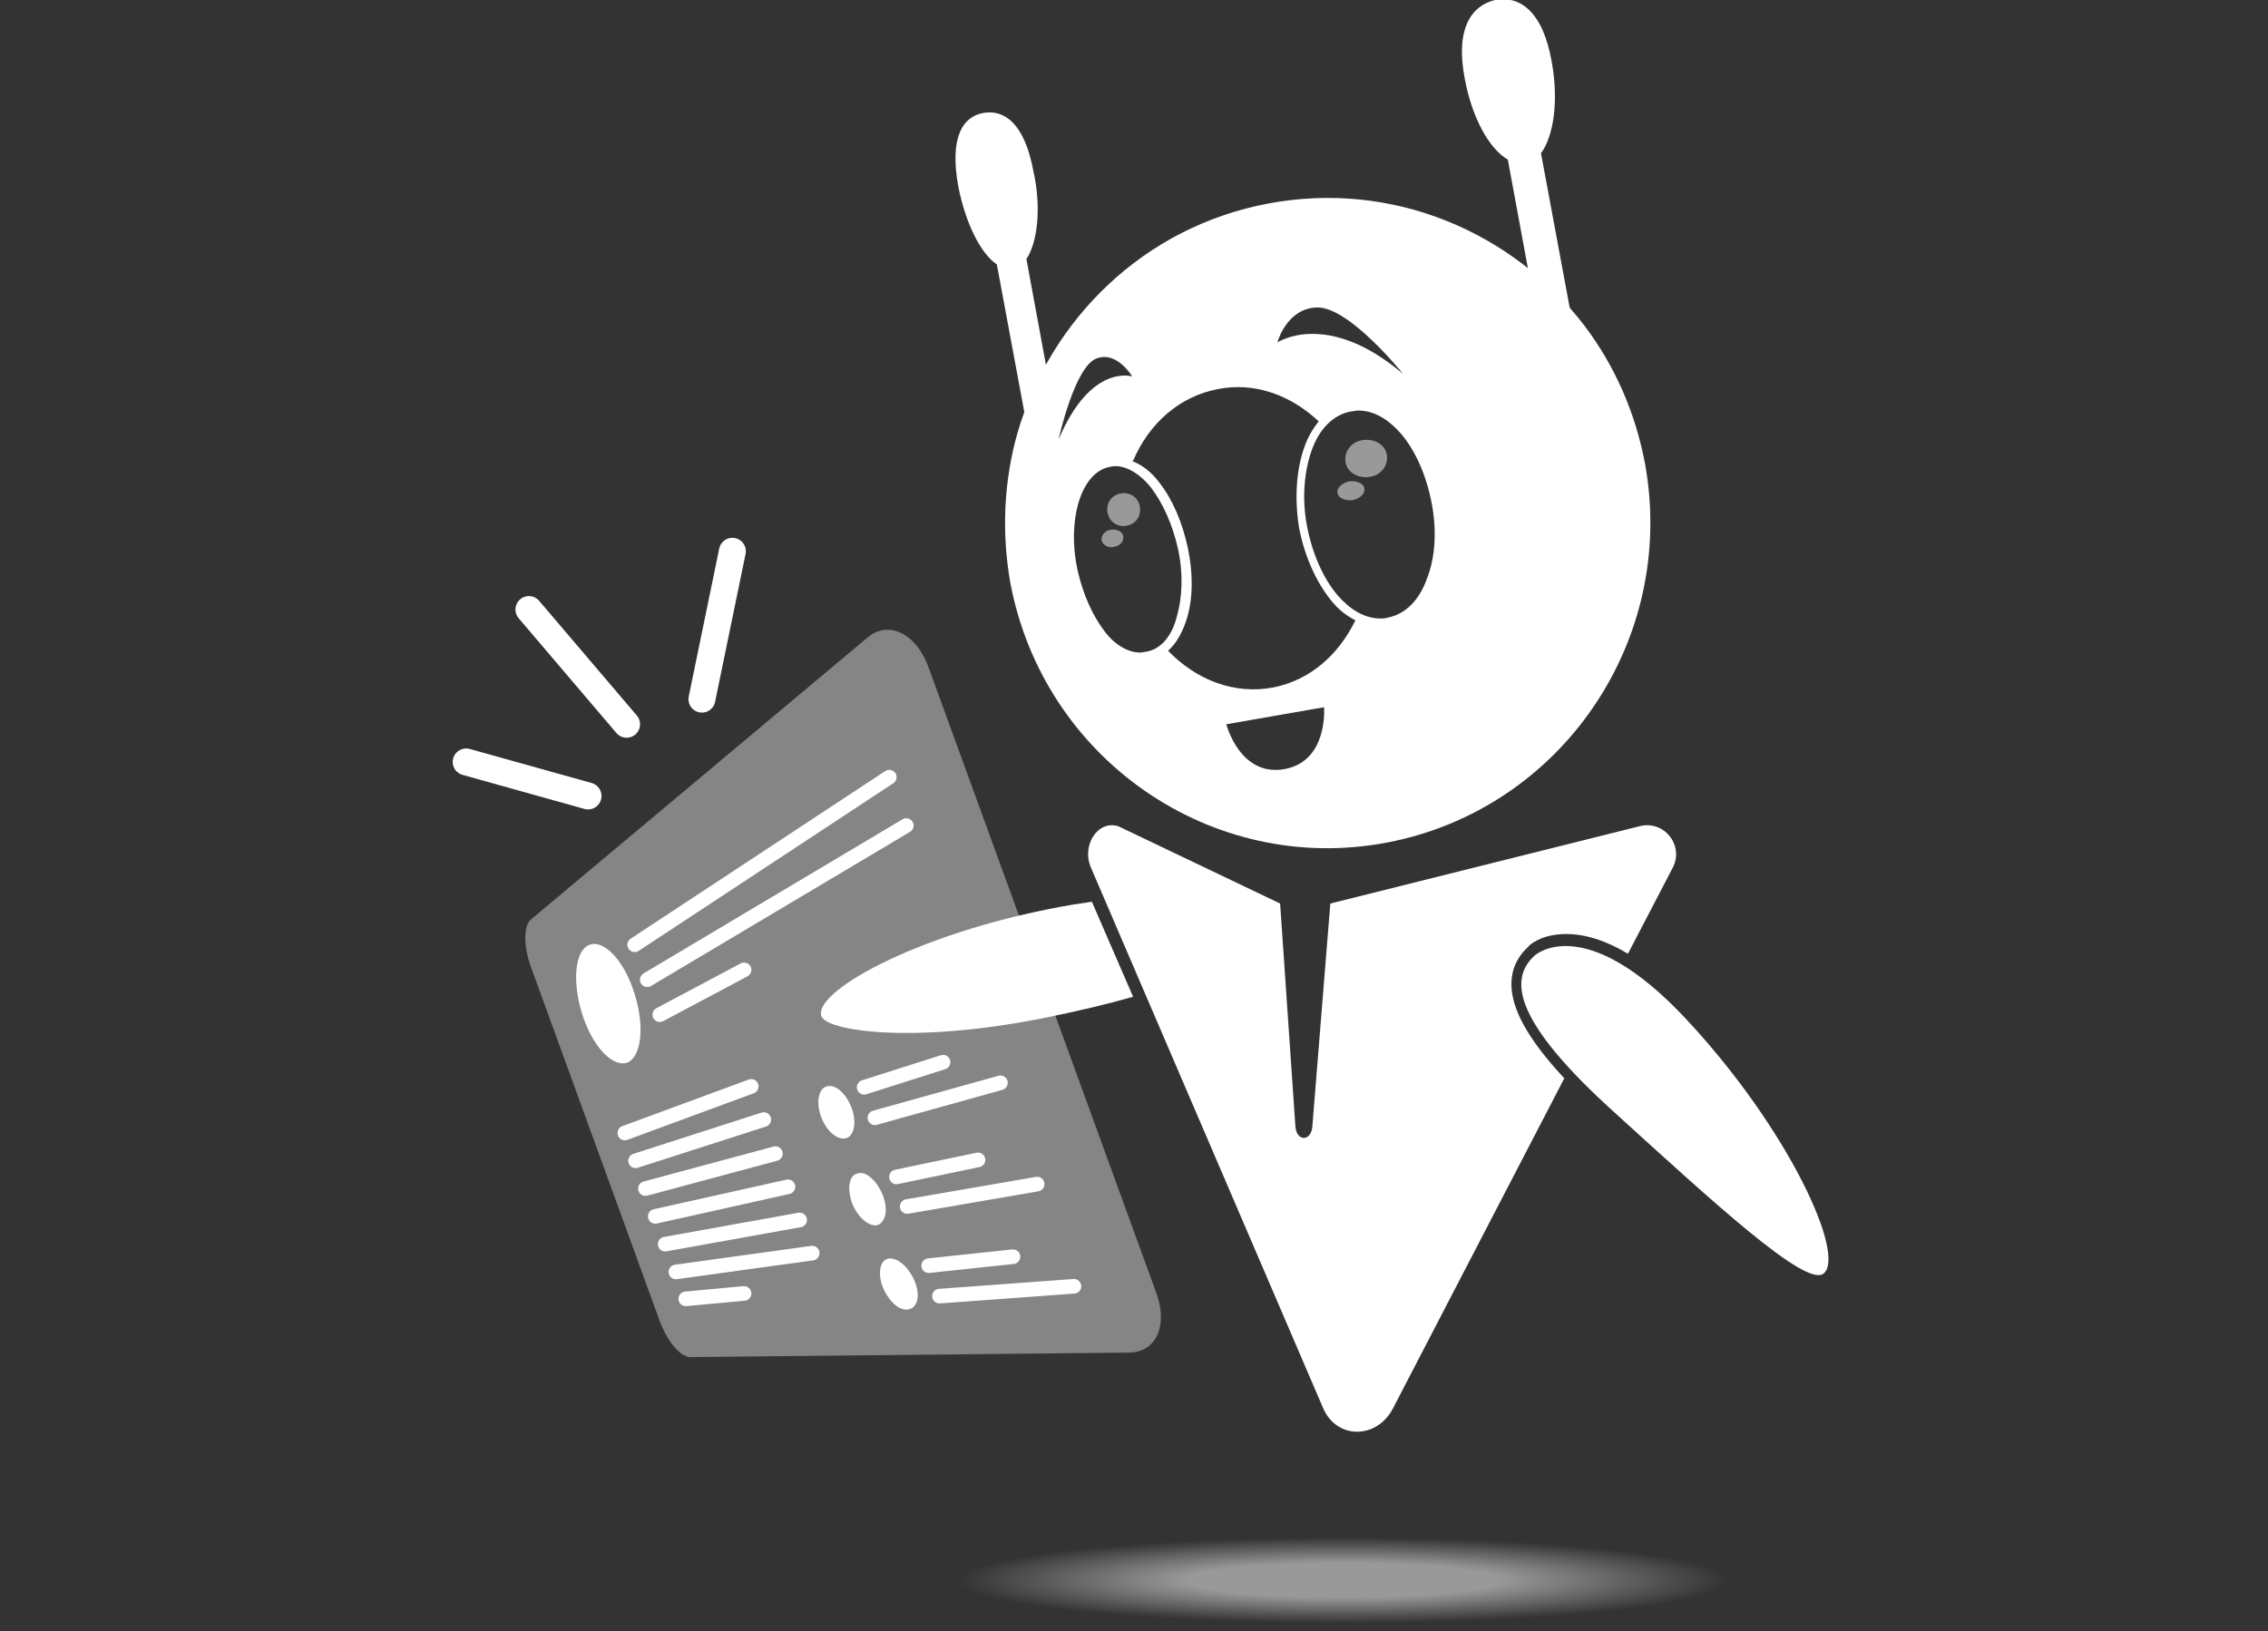 <?xml version="1.0" encoding="utf-8"?>
<!-- Generator: Adobe Illustrator 28.1.0, SVG Export Plug-In . SVG Version: 6.00 Build 0)  -->
<svg version="1.1" id="Calque_1" xmlns="http://www.w3.org/2000/svg" xmlns:xlink="http://www.w3.org/1999/xlink" x="0px" y="0px"
	 viewBox="0 0 253 182" style="enable-background:new 0 0 253 182;" xml:space="preserve">
<rect x="0" y="0" width="253" height="182" fill="#333333" stroke="none"/>
<style type="text/css">
	.st0{clip-path:url(#SVGID_00000083783155972445396330000009601411841334278066_);}
	.st1{fill:url(#SVGID_00000018954181816971046560000008892869183918422939_);}
	.st2{fill:#FFFFFF;}
	.st3{opacity:0.5;fill:#FFFFFF;enable-background:new    ;}
	.st4{opacity:0.4;}
	.st5{fill:none;stroke:#FFFFFF;stroke-width:1.63;stroke-linecap:round;stroke-linejoin:round;}
	.st6{fill:none;stroke:#FFFFFF;stroke-width:3;stroke-linecap:round;stroke-linejoin:round;}
</style>
<g>
	<defs>
		<rect id="SVGID_1_" x="50" width="154" height="182"/>
	</defs>
	<clipPath id="SVGID_00000134927997443344189710000017949328054804558748_">
		<use xlink:href="#SVGID_1_"  style="overflow:visible;"/>
	</clipPath>
	<g style="clip-path:url(#SVGID_00000134927997443344189710000017949328054804558748_);">
		
			<radialGradient id="SVGID_00000125585347209826536360000000526488984675312571_" cx="-494.278" cy="17.538" r="1" gradientTransform="matrix(43.16 1.506568e-02 -1.668535e-03 4.78 21482.766 99.892)" gradientUnits="userSpaceOnUse">
			<stop  offset="0.4" style="stop-color:#FFFFFF;stop-opacity:0.5"/>
			<stop  offset="1" style="stop-color:#FFFFFF;stop-opacity:0"/>
		</radialGradient>
		<path style="fill:url(#SVGID_00000125585347209826536360000000526488984675312571_);" d="M150.7,182c24.2,0,43.8-2.4,43.8-5.4
			s-19.6-5.4-43.8-5.4s-43.8,2.4-43.8,5.4S126.5,182,150.7,182z"/>
		<path class="st2" d="M114.5,28.9l3.5,19c-1.2,5-1.4,10.5-0.4,16l-6.4-34.4c-1.8-1.2-3.5-4.6-4.3-8.7c-1-5.5,0.5-7.8,2.8-8.2
			s4.6,1.1,5.6,6.6C116.2,23.3,115.7,27.1,114.5,28.9L114.5,28.9z"/>
		<path class="st2" d="M171.2,106.6c0,0,5.5-5.1,16.9,7.1s17.9,26.4,15.3,28.4c-2,1.5-12.3-8-23.2-17.9
			C169,114.1,168.2,109.3,171.2,106.6L171.2,106.6L171.2,106.6z"/>
		<path class="st2" d="M121.8,100.6c-0.6,0.1-1.3,0.2-2,0.3c-16.6,2.8-28.9,9.5-28.2,12.4c0.4,1.7,10.1,3.2,24.7,0.3
			c4-0.8,7.3-1.6,10.1-2.4L121.8,100.6L121.8,100.6L121.8,100.6z"/>
		<path class="st2" d="M171.9,17.1l6.6,35.5c-1.1-5.8-3.4-10.9-6.7-15.3l-3.6-19.5c-2.1-1.2-4-4.7-4.8-9c-1.1-5.7,0.8-8.2,3.4-8.8
			c2.7-0.5,5.3,1.2,6.3,6.9C173.9,11.3,173.3,15.2,171.9,17.1L171.9,17.1z"/>
		<path class="st3" d="M150.9,55.8c0.8-0.2,1.4-0.7,1.3-1.3c-0.1-0.6-0.9-0.9-1.7-0.8c-0.8,0.2-1.4,0.7-1.3,1.3
			C149.3,55.6,150.1,55.9,150.9,55.8z"/>
		<path class="st3" d="M152.8,53.2c1.3-0.2,2.1-1.3,1.9-2.5c-0.2-1.1-1.4-1.8-2.7-1.6s-2.1,1.3-1.9,2.5
			C150.3,52.7,151.5,53.4,152.8,53.2z"/>
		<path class="st3" d="M124.3,61c0.7-0.1,1.1-0.7,1-1.2c-0.1-0.5-0.7-0.8-1.4-0.7c-0.7,0.1-1.1,0.7-1,1.2S123.7,61.2,124.3,61z"/>
		<path class="st3" d="M125.9,58.6c1-0.3,1.5-1.3,1.2-2.3c-0.3-1-1.3-1.5-2.3-1.2c-1,0.3-1.5,1.3-1.2,2.3
			C123.9,58.4,124.9,58.9,125.9,58.6z"/>
		<path class="st2" d="M174.7,104.2c2.1,0,4.4,0.7,6.9,2.2l5-9.6c1.3-2.5-1-5.4-3.8-4.6l-34.4,8.6l-2,24.8c-0.1,1.8-1.8,1.8-1.9,0
			l-1.7-24.8l-18-8.6c-2.3-0.8-4.2,2.1-3.1,4.6l25.9,60.3c1.5,3.5,6,3.5,7.8,0l19.1-36.8c-4-4.3-5.9-7.7-5.9-10.5
			c0-1.6,0.6-3,1.9-4.2C170.5,105.5,171.9,104.2,174.7,104.2L174.7,104.2L174.7,104.2z"/>
		<g class="st4">
			<path class="st2" d="M125.9,150.9L77,151.4c-1.1,0-2.6-1.8-3.4-4l-14.4-39.6c-0.8-2.2-0.8-4.5,0-5.2l37.6-31.5
				c2.3-1.9,5.4-0.5,6.8,3.4l25.3,69.5C130.4,147.8,129,150.9,125.9,150.9L125.9,150.9L125.9,150.9z"/>
		</g>
		<path class="st2" d="M70.6,110.3c-1.3-3.7-3.7-5.8-5.2-4.7c-1.4,1-1.5,4.6-0.3,8c1.2,3.4,3.4,5.6,5,4.9
			C71.7,117.6,71.9,114,70.6,110.3L70.6,110.3L70.6,110.3z"/>
		<path class="st2" d="M95,123.6c-0.6-1.6-1.8-2.7-2.8-2.4c-0.9,0.3-1.2,1.8-0.6,3.4c0.6,1.6,1.8,2.6,2.7,2.4
			C95.3,126.8,95.6,125.2,95,123.6L95,123.6L95,123.6z"/>
		<path class="st2" d="M98.5,133.4c-0.6-1.6-1.9-2.8-2.8-2.5c-1,0.2-1.2,1.6-0.7,3.2c0.6,1.6,1.8,2.7,2.8,2.6
			C98.8,136.4,99.1,135,98.5,133.4L98.5,133.4L98.5,133.4z"/>
		<path class="st2" d="M102.1,143.1c-0.6-1.6-1.9-2.8-2.9-2.7c-1,0.1-1.3,1.5-0.8,3c0.6,1.6,1.8,2.8,2.8,2.7
			C102.3,146,102.7,144.7,102.1,143.1L102.1,143.1L102.1,143.1z"/>
		<path class="st5" d="M96.4,121.3l8.8-2.8"/>
		<path class="st5" d="M97.6,124.7l14-3.9"/>
		<path class="st5" d="M100,131.3l9.1-1.9"/>
		<path class="st5" d="M101.2,134.6l14.5-2.5"/>
		<path class="st5" d="M103.6,141.2l9.4-1"/>
		<path class="st5" d="M104.8,144.6l15-1.1"/>
		<path class="st5" d="M70.8,105.4l28.4-18.7"/>
		<path class="st5" d="M72.2,109.3l28.9-17.2"/>
		<path class="st5" d="M73.6,113.2l9.4-5"/>
		<path class="st5" d="M69.7,126.4l14.1-5.2"/>
		<path class="st5" d="M70.9,129.5l14.3-4.6"/>
		<path class="st5" d="M72,132.6l14.5-3.9"/>
		<path class="st5" d="M73.1,135.7l14.8-3.3"/>
		<path class="st5" d="M74.2,138.8l15-2.7"/>
		<path class="st5" d="M75.4,141.9l15.2-2.1"/>
		<path class="st5" d="M76.5,144.9l6.5-0.6"/>
		<path class="st6" d="M65.6,88.8L52,85"/>
		<path class="st6" d="M69.9,80.8L59,68"/>
		<path class="st6" d="M78.3,78l3.4-16.5"/>
		<path class="st2" d="M183.5,51.7c-1.1-5.8-3.4-10.9-6.7-15.3l0,0c-8-10.5-21.4-16.3-35.3-13.7s-24.3,12.9-28,25.6
			c-1.5,5.3-1.8,11-0.8,16.7c3.7,19.7,22.5,32.7,42,29S187.1,71.4,183.5,51.7L183.5,51.7z M146.9,34.3c3.6-0.1,9.6,7.4,9.6,7.4
			c-8.5-7.2-14-3.5-14-3.5S143.5,34.4,146.9,34.3z M122.3,40c2.3-0.9,4,2,4,2l0,0c0,0-4.6-1.5-8.2,7C118.1,48.9,119.9,40.9,122.3,40
			L122.3,40z M127.9,72.7c-0.2,0-0.4,0.1-0.7,0.1c-1.4,0-2.9-0.9-4-2.4c-1.3-1.7-2.4-4.1-3-6.8c-0.6-2.8-0.5-5.4,0.1-7.5
			c0.6-2,1.7-3.6,3.4-4c0.2,0,0.4-0.1,0.7-0.1c1.4,0,2.9,1,4,2.4c1.3,1.7,2.4,4.1,3,6.8s0.5,5.4-0.1,7.5
			C130.8,70.8,129.6,72.4,127.9,72.7z M143.3,85.8c-5,0.9-6.5-5-6.5-5l10.9-1.9C147.7,78.9,148.2,84.9,143.3,85.8L143.3,85.8z
			 M151.2,69.2c-1.9,3.9-5.1,6.7-9.2,7.5c-4.3,0.8-8.5-0.8-11.7-4.1c0,0,0,0,0,0c0.9-0.8,1.6-2,2.1-3.6c0.7-2.3,0.7-5.1,0.1-7.9
			c-0.6-2.8-1.7-5.4-3.2-7.3c-0.9-1.2-2-2-3.1-2.4c0.1,0,0.2,0,0.2,0c1.8-4.2,5.2-7.2,9.5-8c4.1-0.8,8.1,0.7,11.2,3.6c0,0,0,0,0,0
			c-0.6,0.8-1.2,1.7-1.6,2.9c-0.9,2.5-1.1,5.7-0.6,8.9c0.6,3.2,1.9,6.1,3.6,8.2C149.3,68,150.2,68.7,151.2,69.2L151.2,69.2
			L151.2,69.2z M159.2,64.5c-0.8,2.3-2.3,4-4.4,4.4c-0.3,0.1-0.5,0.1-0.8,0.1c-1.8,0-3.4-1-4.8-2.6c-1.6-1.9-2.8-4.6-3.4-7.7
			s-0.3-6.1,0.5-8.4c0.8-2.3,2.3-4,4.4-4.4c0.3,0,0.5-0.1,0.8-0.1c1.8,0,3.4,1,4.8,2.6c1.6,1.9,2.8,4.6,3.4,7.7
			C160.3,59.2,160.1,62.2,159.2,64.5L159.2,64.5z"/>
	</g>
</g>
</svg>
